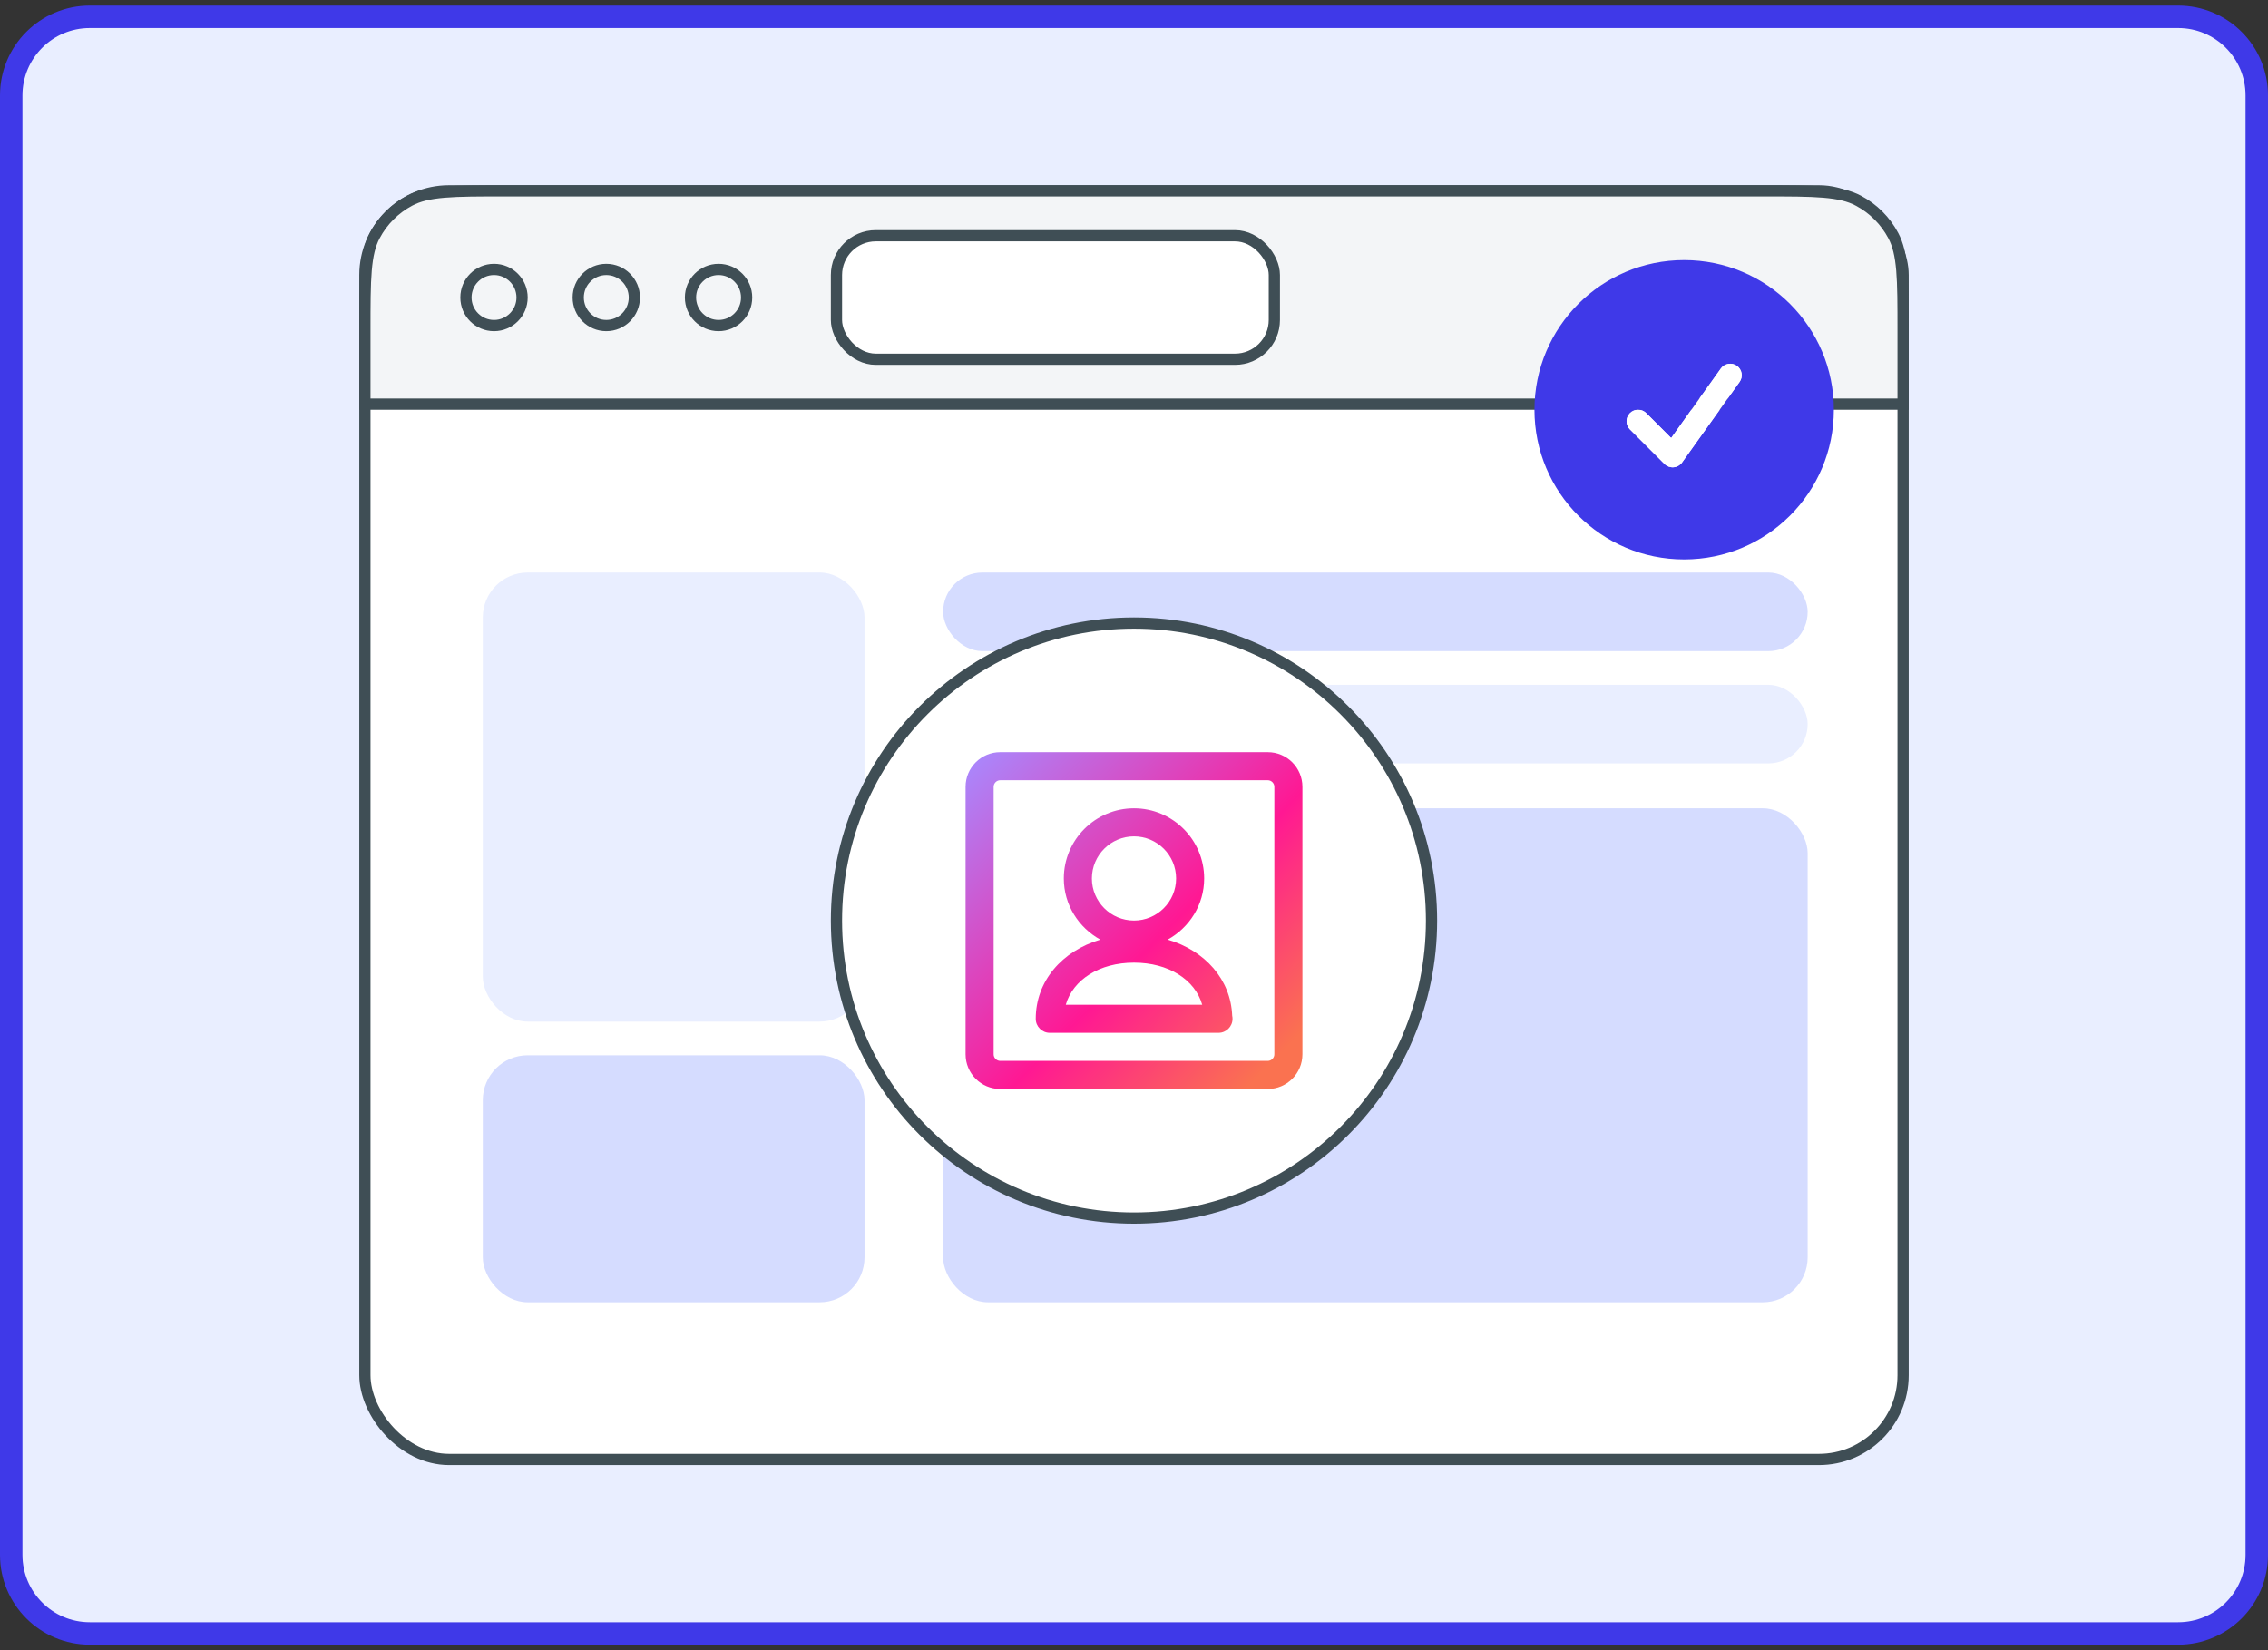 <svg xmlns="http://www.w3.org/2000/svg" width="202" height="147" fill="none" viewBox="0 0 202 147"><rect x="0" y="0" width="202" height="147" fill="#333333" stroke="none"/><path fill="#E9EEFF" d="M1 8.5C1 4.634 4.134 1.5 8 1.5H194C197.866 1.5 201 4.634 201 8.5V138.5C201 142.366 197.866 145.5 194 145.5H8C4.134 145.5 1 142.366 1 138.5V8.5Z"/><path stroke="#3F39E8" stroke-width="2" d="M1 8.5C1 4.634 4.134 1.5 8 1.5H194C197.866 1.5 201 4.634 201 8.5V138.5C201 142.366 197.866 145.5 194 145.5H8C4.134 145.5 1 142.366 1 138.5V8.5Z"/><rect width="137" height="113" x="32.5" y="17" fill="#fff" stroke="#3F4E55" rx="7.5"/><rect width="34" height="40" x="43" y="51" fill="#E9EEFF" rx="4"/><rect width="77" height="7" x="84" y="51" fill="#D5DCFF" rx="3.5"/><rect width="77" height="7" x="84" y="61" fill="#E9EEFF" rx="3.5"/><rect width="34" height="22" x="43" y="94" fill="#D5DCFF" rx="4"/><rect width="77" height="44" x="84" y="72" fill="#D5DCFF" rx="4"/><circle cx="101" cy="82" r="26.5" fill="#fff" stroke="#3F4E55"/><path fill="url(#paint0_linear_1_9848)" fill-rule="evenodd" d="M112.916 97H89.084C87.382 97 86 95.618 86 93.916V70.084C86 68.384 87.382 67 89.084 67H112.916C114.618 67 116 68.384 116 70.084V93.916C116 95.618 114.618 97 112.916 97ZM113.5 70.084C113.5 69.767 113.233 69.5 112.916 69.5H89.084C88.768 69.5 88.5 69.767 88.5 70.084V93.916C88.5 94.232 88.768 94.5 89.084 94.5H112.916C113.233 94.5 113.5 94.232 113.5 93.916V70.084ZM108.525 92C108.516 92 108.508 92 108.5 92H93.5C92.81 92 92.25 91.44 92.25 90.75C92.25 87.391 94.589 84.708 98.003 83.7C96.075 82.635 94.75 80.604 94.75 78.25C94.75 74.804 97.554 72 101 72C104.446 72 107.25 74.804 107.25 78.25C107.25 80.603 105.928 82.631 104.003 83.698C107.321 84.678 109.623 87.245 109.745 90.476C109.765 90.564 109.775 90.656 109.775 90.75C109.775 91.44 109.215 92 108.525 92ZM101 74.5C98.933 74.5 97.25 76.183 97.25 78.25C97.25 80.317 98.933 82 101 82C103.067 82 104.75 80.317 104.75 78.25C104.75 76.183 103.067 74.5 101 74.5ZM101 85.75C97.924 85.75 95.564 87.267 94.924 89.5H107.076C106.436 87.267 104.076 85.75 101 85.75Z" clip-rule="evenodd"/><path fill="#F3F5F7" stroke="#3F4E55" d="M32.5 29.46C32.5 27.136 32.5 25.424 32.614 24.072C32.728 22.727 32.951 21.784 33.372 20.991C34.075 19.662 35.162 18.575 36.49 17.872C37.284 17.451 38.227 17.228 39.572 17.114C40.924 17 42.636 17 44.96 17H157.04C159.364 17 161.076 17 162.428 17.114C163.773 17.228 164.716 17.451 165.509 17.872C166.838 18.575 167.925 19.662 168.628 20.991C169.049 21.784 169.272 22.727 169.386 24.072C169.5 25.424 169.5 27.136 169.5 29.46V36H32.5V29.46Z"/><rect width="39" height="11" x="74.5" y="21" fill="#fff" stroke="#3F4E55" rx="3.5"/><circle cx="44" cy="26.5" r="2.5" stroke="#3F4E55"/><circle cx="54" cy="26.5" r="2.5" stroke="#3F4E55"/><circle cx="64" cy="26.5" r="2.5" stroke="#3F4E55"/><path fill="#3F39E8" fill-rule="evenodd" d="M136.667 36.5C136.667 29.136 142.636 23.167 150 23.167C157.364 23.167 163.333 29.136 163.333 36.5C163.333 43.864 157.364 49.833 150 49.833C142.636 49.833 136.667 43.864 136.667 36.5ZM154.937 34.019C155.266 33.558 155.16 32.918 154.699 32.588C154.238 32.259 153.597 32.366 153.268 32.827L148.844 39.021L146.623 36.8C146.222 36.4 145.573 36.4 145.172 36.8C144.772 37.201 144.772 37.85 145.172 38.251L148.249 41.328C148.462 41.541 148.759 41.65 149.059 41.625C149.359 41.6 149.634 41.444 149.809 41.199L154.937 34.019Z" clip-rule="evenodd"/><path fill="#fff" fill-rule="evenodd" d="M154.937 34.019C155.266 33.558 155.16 32.918 154.699 32.589C154.238 32.259 153.597 32.366 153.268 32.827L148.844 39.021L146.623 36.8C146.222 36.4 145.573 36.4 145.172 36.8C144.772 37.201 144.772 37.85 145.172 38.251L148.249 41.328C148.462 41.541 148.759 41.65 149.059 41.625C149.359 41.6 149.634 41.444 149.809 41.199L154.937 34.019Z" clip-rule="evenodd"/><defs><linearGradient id="paint0_linear_1_9848" x1="114.442" x2="85.972" y1="94.927" y2="67.028" gradientUnits="userSpaceOnUse"><stop offset=".026" stop-color="#FA7250"/><stop offset=".401" stop-color="#FF1893"/><stop offset=".995" stop-color="#A78AFF"/></linearGradient></defs></svg>